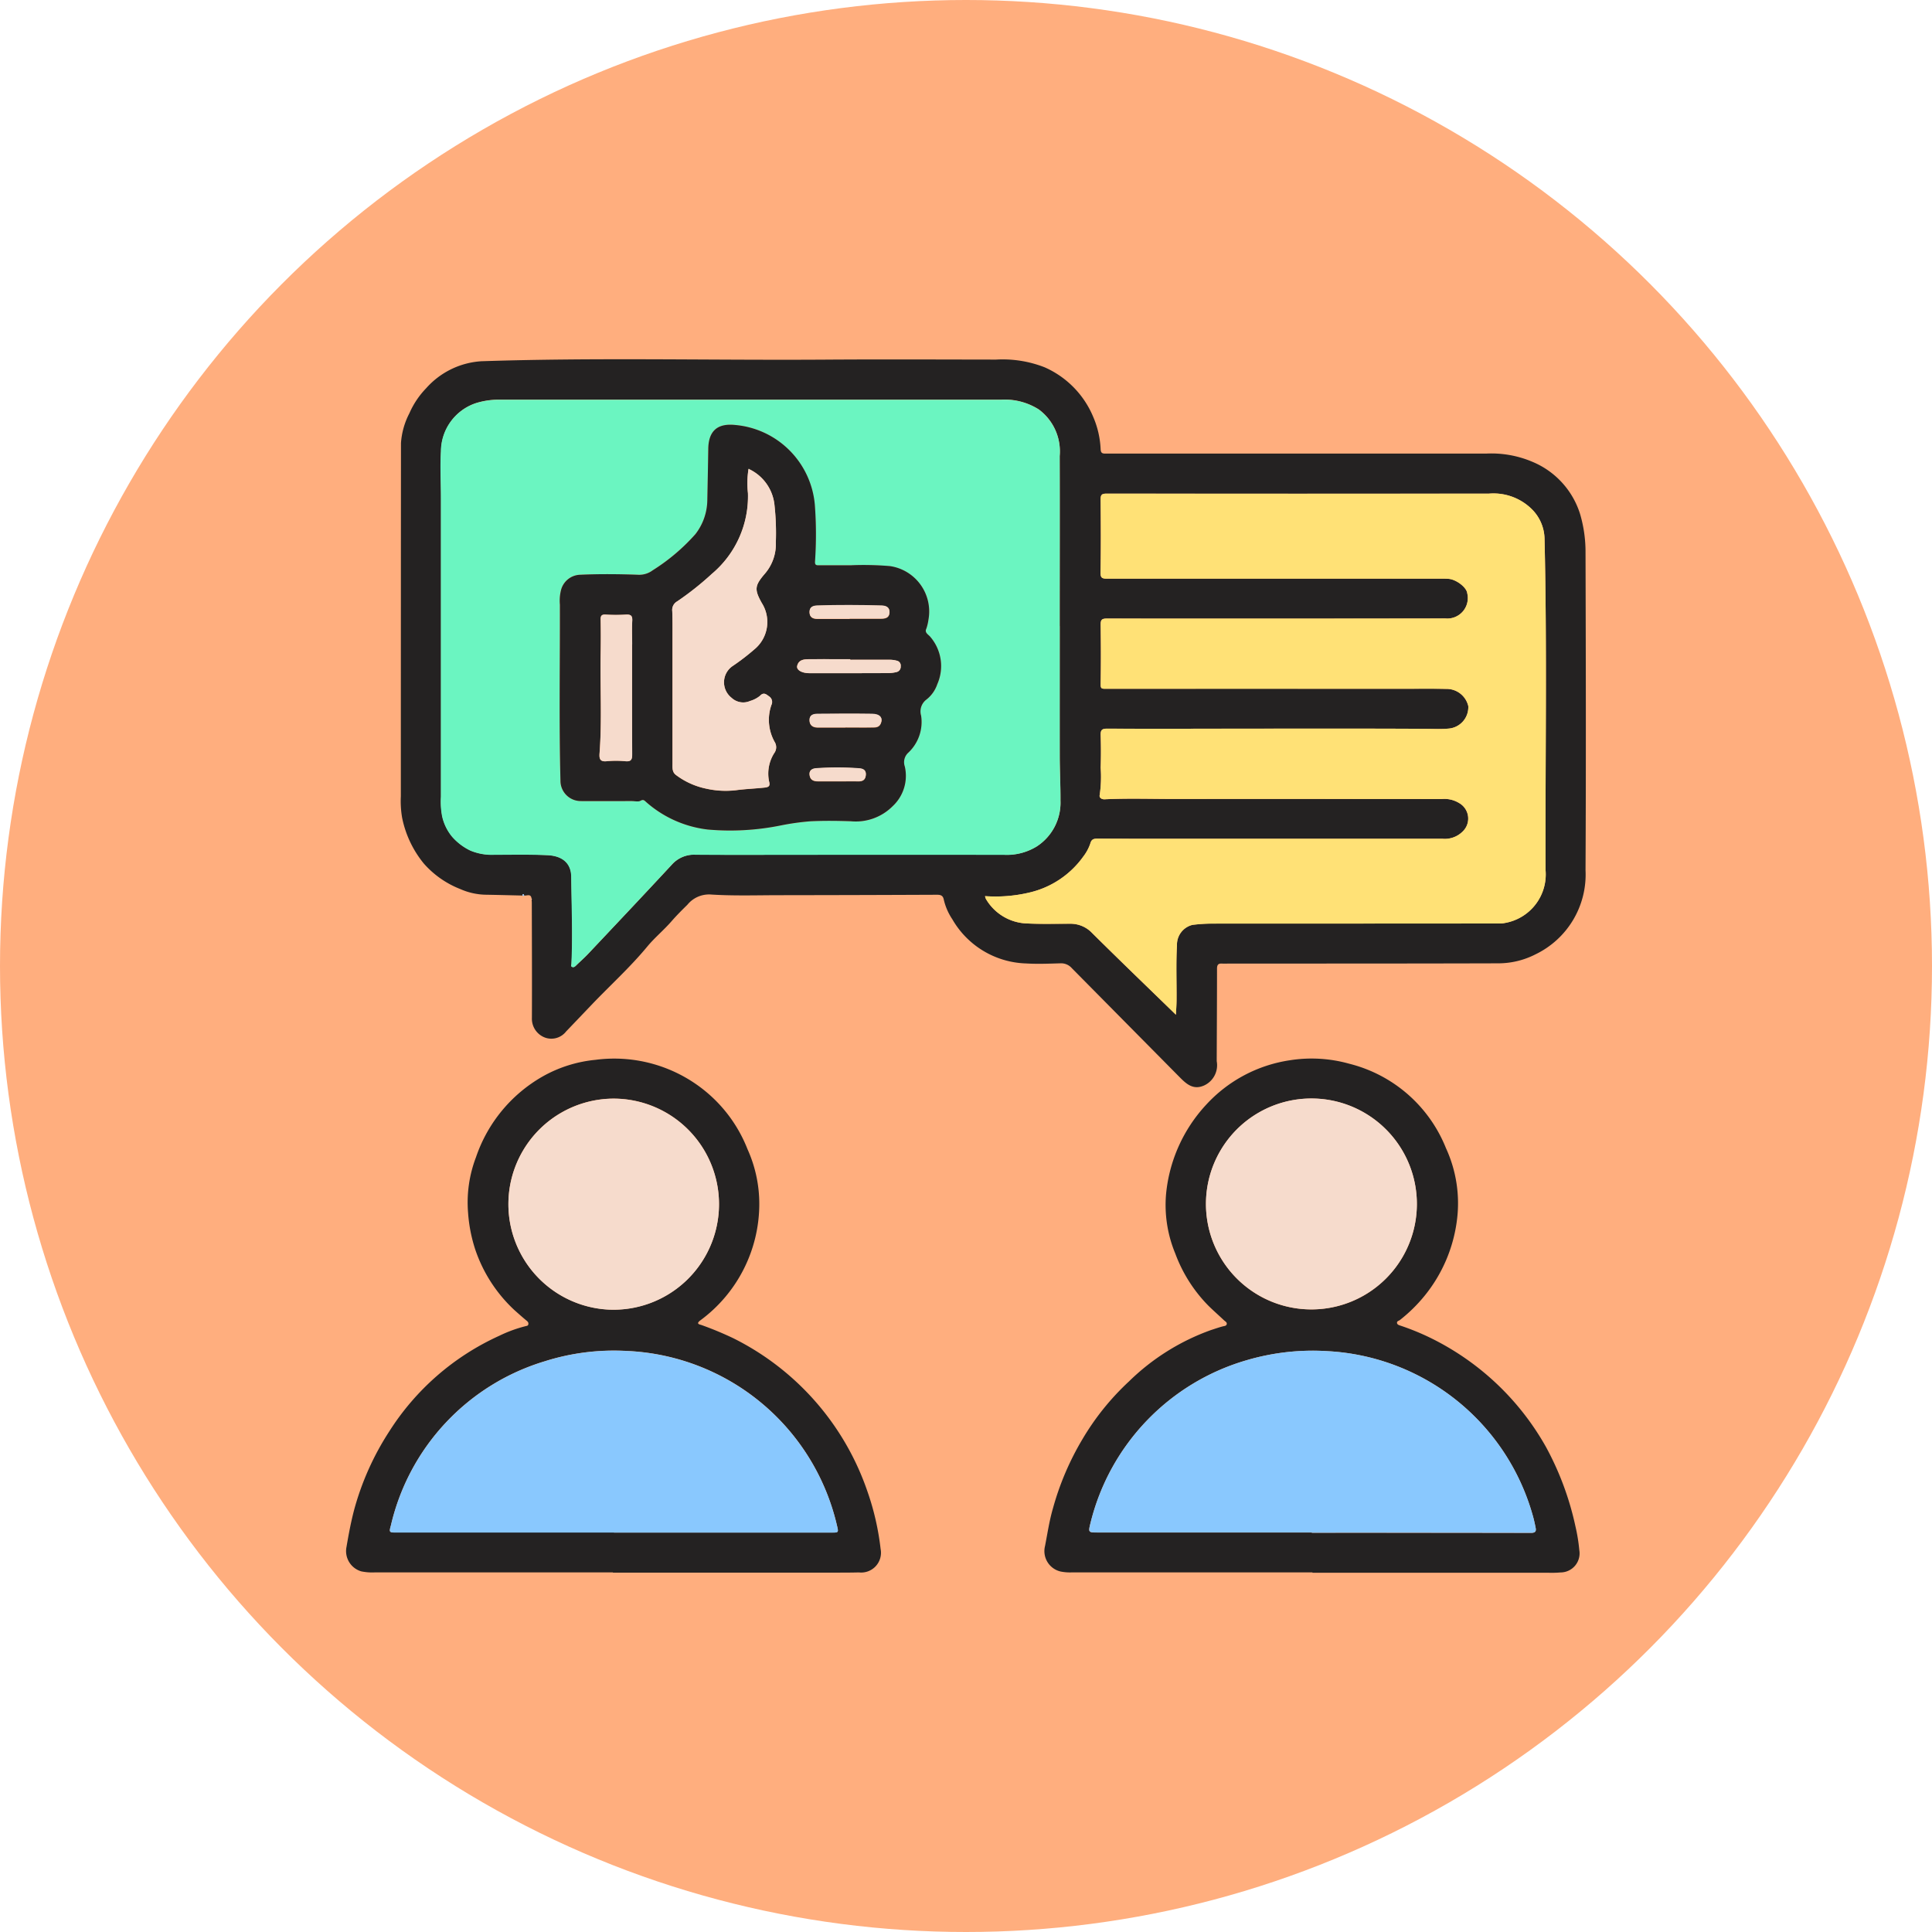 <svg xmlns="http://www.w3.org/2000/svg" xmlns:xlink="http://www.w3.org/1999/xlink" width="120" height="120" viewBox="0 0 120 120">
  <defs>
    <clipPath id="clip-path">
      <rect id="Rectangle_379977" data-name="Rectangle 379977" width="77" height="75.37" fill="none"/>
    </clipPath>
  </defs>
  <g id="Group_1076192" data-name="Group 1076192" transform="translate(-180 -24147.473)">
    <circle id="Ellipse_5981" data-name="Ellipse 5981" cx="60" cy="60" r="60" transform="translate(180 24147.473)" fill="#ffae7e"/>
    <g id="Group_1076197" data-name="Group 1076197" transform="translate(201.5 24169.787)">
      <g id="Group_1076196" data-name="Group 1076196" clip-path="url(#clip-path)">
        <path id="Path_826964" data-name="Path 826964" d="M19.02,33.509c-.036-.339-.287-.176-.46-.2-.011-.031-.018-.084-.035-.087-.068-.014-.077.034-.069.088-.776-.018-1.551-.039-2.327-.052a4.073,4.073,0,0,1-1.534-.35,5.855,5.855,0,0,1-2.267-1.585,6.516,6.516,0,0,1-1.349-2.848,6.088,6.088,0,0,1-.079-1.335q0-10.967.008-21.934a4.694,4.694,0,0,1,.522-1.849A5.275,5.275,0,0,1,12.473,1.8,5,5,0,0,1,15.905.123C23-.112,30.1.07,37.2.024,40.756,0,44.314.017,47.872.021A7.138,7.138,0,0,1,50.888.5a5.8,5.8,0,0,1,3.025,3.1,5.681,5.681,0,0,1,.452,1.982c.009.23.092.28.3.278.634-.006,1.268,0,1.9,0q10.867,0,21.734,0a6.505,6.505,0,0,1,2.89.512,5.184,5.184,0,0,1,2.956,3.241,8.31,8.31,0,0,1,.338,2.4c.019,6.574.034,13.148,0,19.721a5.5,5.5,0,0,1-3.1,5.224,5.081,5.081,0,0,1-2.323.562c-5.563.017-11.126.013-16.689.016-.155,0-.311.007-.466,0-.234-.016-.311.077-.311.317,0,1.85-.011,3.7-.018,5.551,0,.065,0,.129,0,.194a1.383,1.383,0,0,1-.778,1.506c-.68.307-1.109-.093-1.535-.523q-3.344-3.38-6.687-6.761a.884.884,0,0,0-.713-.3c-.711.02-1.425.05-2.134.007a5.476,5.476,0,0,1-4.574-2.742,3.672,3.672,0,0,1-.53-1.214c-.05-.265-.192-.311-.431-.31q-4.869.021-9.739.027c-1.448,0-2.9.051-4.343-.045a1.735,1.735,0,0,0-1.416.641c-.337.33-.676.669-.988,1.028-.475.547-1.044,1.013-1.5,1.565-1.075,1.3-2.322,2.423-3.478,3.637q-.78.819-1.563,1.636a1.163,1.163,0,0,1-1.294.389,1.25,1.25,0,0,1-.832-1.236c.009-2.381,0-4.762-.007-7.143,0-.064-.007-.129-.01-.193a.045.045,0,0,0,0-.065m32.8-16.935c0-3.52.008-7.039,0-10.559a3.241,3.241,0,0,0-1.293-2.89,3.939,3.939,0,0,0-2.344-.61q-15.621,0-31.242,0a4.723,4.723,0,0,0-1.4.221A3.169,3.169,0,0,0,13.4,5.709c-.057.967,0,1.94,0,2.91q0,9.278,0,18.556a4.807,4.807,0,0,0,.074,1.2,2.989,2.989,0,0,0,.632,1.289,3.535,3.535,0,0,0,1.127.849,3.48,3.48,0,0,0,1.481.259c1.1,0,2.2-.026,3.3.025.889.041,1.471.461,1.48,1.35.018,1.8.1,3.6.012,5.393,0,.071-.056.162.045.2s.167-.018.236-.087c.247-.244.512-.471.749-.723,1.738-1.843,3.478-3.684,5.2-5.542a1.853,1.853,0,0,1,1.476-.62c1.953.016,3.907.006,5.86.007q6.656,0,13.311,0a3.539,3.539,0,0,0,2.031-.526A3.241,3.241,0,0,0,51.872,27.4c.007-.918-.044-1.837-.046-2.755-.007-2.691,0-5.383,0-8.074m7.214,24.137c.01-.228.038-.59.04-.951.008-1.125-.039-2.251.026-3.376a1.26,1.26,0,0,1,.965-1.252,10.143,10.143,0,0,1,1.228-.079q8.926,0,17.852-.008a1.3,1.3,0,0,0,.3-.027A3.063,3.063,0,0,0,82,31.724c-.023-6.867.1-13.735-.064-20.6A2.662,2.662,0,0,0,81.2,9.367a3.388,3.388,0,0,0-2.725-1.022q-11.875.006-23.752,0c-.3,0-.364.084-.361.368.014,1.5.024,3-.006,4.5-.007.351.077.414.4.413q10.265-.01,20.53,0c.233,0,.467-.007.7.013.468.041,1.1.523,1.145.884A1.273,1.273,0,0,1,75.781,16.1q-10.518.017-21.035.006c-.315,0-.385.084-.38.385.017,1.229.02,2.459,0,3.688,0,.249.037.289.271.289q9.294-.006,18.589,0c.867,0,1.734-.012,2.6.008A1.38,1.38,0,0,1,77.2,21.543a1.332,1.332,0,0,1-1.235,1.4c-.484.044-.961.017-1.443.014-3.765-.022-7.529-.012-11.294-.011-2.82,0-5.64.009-8.461,0-.334,0-.408.1-.4.411.023.672.024,1.346,0,2.018a7.734,7.734,0,0,1-.061,1.69c-.048.191.147.275.3.268,1.445-.069,2.891-.019,4.336-.021q8.305-.009,16.61.005a1.752,1.752,0,0,1,1.1.261,1.109,1.109,0,0,1,.19,1.765,1.57,1.57,0,0,1-1.26.441q-9.528,0-19.056,0c-.789,0-1.578,0-2.367-.005-.217,0-.365.029-.437.306a2.8,2.8,0,0,1-.431.8,5.7,5.7,0,0,1-3.344,2.239,9.124,9.124,0,0,1-2.761.224.741.741,0,0,0,.048.165,3.072,3.072,0,0,0,2.588,1.533c.878.042,1.759.014,2.639.017a1.841,1.841,0,0,1,1.371.571c1.733,1.723,3.5,3.416,5.208,5.08" transform="translate(-7.503 0)" fill="#242222"/>
        <path id="Path_826965" data-name="Path 826965" d="M155.852,171.292H140.909a2.956,2.956,0,0,1-.694-.053,1.3,1.3,0,0,1-.973-1.587c.15-.77.264-1.546.481-2.3A17.405,17.405,0,0,1,141.577,163a15.935,15.935,0,0,1,2.881-3.572,14.01,14.01,0,0,1,5.109-3.194c.238-.075.473-.16.715-.222.1-.026.22-.023.246-.14s-.1-.171-.17-.239c-.323-.306-.66-.6-.975-.911a9.109,9.109,0,0,1-2.051-3.234,7.868,7.868,0,0,1-.572-3.7,9.469,9.469,0,0,1,2.489-5.542,8.806,8.806,0,0,1,5.205-2.764,8.642,8.642,0,0,1,3.679.215,8.751,8.751,0,0,1,6.012,5.247,8.18,8.18,0,0,1,.68,4.479,9.28,9.28,0,0,1-2.008,4.688,9.6,9.6,0,0,1-1.536,1.508c-.067.051-.19.062-.178.178s.142.143.232.174a15.415,15.415,0,0,1,1.895.779,16.575,16.575,0,0,1,7.123,6.745,18.4,18.4,0,0,1,1.838,4.957,10.9,10.9,0,0,1,.236,1.459,1.185,1.185,0,0,1-1.166,1.384,6.3,6.3,0,0,1-.775.019H155.852v-.017m-.04-2.479v.014q6.809,0,13.617.007c.256,0,.329-.09.286-.31-.052-.265-.11-.531-.186-.79A14.013,14.013,0,0,0,156.8,157.551a14.522,14.522,0,0,0-5.023.558,14.006,14.006,0,0,0-9.708,10.1c-.149.6-.151.608.472.608h13.268m6.529-20.387a6.548,6.548,0,0,0-13.1-.04,6.548,6.548,0,1,0,13.1.04" transform="translate(-95.833 -95.942)" fill="#242222"/>
        <path id="Path_826966" data-name="Path 826966" d="M16.57,171.338H1.786a3.345,3.345,0,0,1-.848-.064,1.311,1.311,0,0,1-.917-1.516c.132-.773.274-1.539.474-2.3a17.2,17.2,0,0,1,2.194-4.894,15.828,15.828,0,0,1,6.807-5.915,8.481,8.481,0,0,1,1.661-.608c.077-.018.148-.019.161-.126s-.045-.158-.119-.219c-.249-.206-.49-.421-.732-.636a9.11,9.11,0,0,1-2.456-3.8A9.464,9.464,0,0,1,7.573,149a7.857,7.857,0,0,1,.493-3.453,9.146,9.146,0,0,1,4.119-5,8.289,8.289,0,0,1,3.3-1.045,8.926,8.926,0,0,1,6.7,1.846,8.814,8.814,0,0,1,2.742,3.7,8.244,8.244,0,0,1,.734,3.453,8.988,8.988,0,0,1-3.659,7.181c-.318.238-.017.257.091.3a21.122,21.122,0,0,1,1.962.816,16.641,16.641,0,0,1,8.316,9.492,16.4,16.4,0,0,1,.825,3.591,1.229,1.229,0,0,1-1.344,1.459c-.595.015-1.19.013-1.785.013H16.57v-.017m.065-2.473v0H30.14c.45,0,.453,0,.343-.451a14.026,14.026,0,0,0-13.071-10.831,14.255,14.255,0,0,0-5.093.647,13.94,13.94,0,0,0-9.537,10.18c-.124.443-.108.451.346.451H16.634m-.08-26.95a6.556,6.556,0,0,0-.309,13.1,6.555,6.555,0,1,0,.309-13.1" transform="translate(0 -95.988)" fill="#242222"/>
        <path id="Path_826967" data-name="Path 826967" d="M35.145,106.708c-.008-.054,0-.1.069-.089.017,0,.024.057.035.088-.034.045-.069.044-.1,0" transform="translate(-24.192 -73.394)" fill="#89c8fe"/>
        <path id="Path_826968" data-name="Path 826968" d="M36.908,107.536a.045.045,0,0,1,0,.065.37.37,0,0,1-.026-.047s.015-.012.023-.018" transform="translate(-25.391 -74.027)" fill="#f6dbcc"/>
        <path id="Path_826969" data-name="Path 826969" d="M57.283,22.13c0,2.691,0,5.383,0,8.074,0,.918.053,1.837.046,2.755a3.242,3.242,0,0,1-1.468,2.854,3.54,3.54,0,0,1-2.031.526q-6.655-.008-13.311,0c-1.953,0-3.907.009-5.86-.007a1.853,1.853,0,0,0-1.476.62c-1.722,1.857-3.462,3.7-5.2,5.542-.238.252-.5.479-.749.723-.07.069-.14.125-.237.087s-.048-.13-.045-.2c.084-1.8.006-3.595-.012-5.393-.009-.89-.591-1.309-1.48-1.35-1.1-.051-2.2-.026-3.3-.025a3.481,3.481,0,0,1-1.481-.259,3.535,3.535,0,0,1-1.127-.849,2.993,2.993,0,0,1-.632-1.289,4.822,4.822,0,0,1-.074-1.2q0-9.278,0-18.556c0-.97-.055-1.943,0-2.91A3.169,3.169,0,0,1,21,8.294a4.723,4.723,0,0,1,1.4-.221q15.621,0,31.242,0a3.938,3.938,0,0,1,2.344.61,3.241,3.241,0,0,1,1.293,2.89c.013,3.52,0,7.039,0,10.559M44.346,18.35c-.66,0-1.319,0-1.979,0-.165,0-.305.025-.288-.23a24.739,24.739,0,0,0-.01-3.515A5.448,5.448,0,0,0,37.089,9.63c-1.092-.1-1.621.4-1.637,1.487-.016,1.074-.038,2.148-.06,3.221a3.506,3.506,0,0,1-.737,2.074A12.225,12.225,0,0,1,32,18.659a1.4,1.4,0,0,1-.934.277c-1.189-.038-2.38-.049-3.569,0a1.266,1.266,0,0,0-1.2.981,2.676,2.676,0,0,0-.063.876c.008,3.648-.058,7.3.035,10.944A1.259,1.259,0,0,0,27.523,33c1.061.008,2.122,0,3.182,0,.181,0,.4.061.535-.017.184-.1.244-.018.355.078a7,7,0,0,0,3.832,1.708A15.84,15.84,0,0,0,40,34.507a15.3,15.3,0,0,1,1.829-.252c.826-.043,1.656-.033,2.483,0a3.231,3.231,0,0,0,2.593-.934,2.575,2.575,0,0,0,.757-2.469.8.8,0,0,1,.229-.868,2.615,2.615,0,0,0,.784-2.287.921.921,0,0,1,.318-.989,2.04,2.04,0,0,0,.689-.964,2.785,2.785,0,0,0-.437-2.946c-.116-.145-.371-.25-.24-.512a2.939,2.939,0,0,0,.13-.558,2.849,2.849,0,0,0-2.385-3.32,19.311,19.311,0,0,0-2.4-.054" transform="translate(-12.963 -5.555)" fill="#6bf5c1"/>
        <path id="Path_826970" data-name="Path 826970" d="M139.2,59.148c-1.712-1.665-3.474-3.358-5.208-5.08a1.841,1.841,0,0,0-1.371-.571c-.88,0-1.761.026-2.639-.017a3.072,3.072,0,0,1-2.588-1.533.741.741,0,0,1-.048-.165,9.123,9.123,0,0,0,2.761-.224,5.7,5.7,0,0,0,3.344-2.239,2.8,2.8,0,0,0,.431-.8c.073-.277.221-.306.438-.306.789,0,1.578.005,2.367.005q9.528,0,19.056,0a1.57,1.57,0,0,0,1.26-.441,1.109,1.109,0,0,0-.19-1.765,1.752,1.752,0,0,0-1.1-.261q-8.305-.006-16.61-.005c-1.445,0-2.891-.048-4.336.021-.15.007-.344-.078-.3-.268a7.734,7.734,0,0,0,.061-1.69c.021-.672.021-1.346,0-2.018-.011-.313.063-.413.4-.411,2.82.014,5.64.005,8.461,0,3.765,0,7.529-.011,11.294.011.482,0,.958.03,1.443-.014a1.332,1.332,0,0,0,1.235-1.4,1.38,1.38,0,0,0-1.374-1.065c-.866-.021-1.733-.008-2.6-.008q-9.295,0-18.589,0c-.234,0-.275-.04-.271-.289.024-1.229.021-2.459,0-3.688,0-.3.065-.385.38-.385q10.518.011,21.035-.006a1.273,1.273,0,0,0,1.354-1.573c-.04-.361-.677-.843-1.145-.884-.232-.02-.466-.013-.7-.013q-10.265,0-20.53,0c-.325,0-.409-.062-.4-.413.03-1.5.02-3,.006-4.5,0-.284.06-.368.361-.368q11.876.011,23.752,0a3.388,3.388,0,0,1,2.725,1.022,2.662,2.662,0,0,1,.731,1.755c.16,6.867.041,13.734.064,20.6a3.063,3.063,0,0,1-2.549,3.294,1.3,1.3,0,0,1-.3.027q-8.926.007-17.852.008a10.143,10.143,0,0,0-1.228.079,1.26,1.26,0,0,0-.965,1.252c-.065,1.125-.018,2.251-.026,3.376,0,.362-.03.723-.04.951" transform="translate(-87.662 -18.437)" fill="#ffe176"/>
        <path id="Path_826971" data-name="Path 826971" d="M161.946,208.916q-6.634,0-13.268,0c-.624,0-.621,0-.472-.608a14.006,14.006,0,0,1,9.708-10.095,14.508,14.508,0,0,1,5.023-.558,14.013,14.013,0,0,1,12.727,10.183c.076.259.134.525.186.79.043.22-.029.31-.286.31q-6.809-.014-13.617-.007Z" transform="translate(-101.967 -136.045)" fill="#89c8fe"/>
        <path id="Path_826972" data-name="Path 826972" d="M184.5,153.969a6.548,6.548,0,1,1-13.1-.04,6.548,6.548,0,0,1,13.1.04" transform="translate(-117.996 -101.485)" fill="#f6dbcc"/>
        <path id="Path_826973" data-name="Path 826973" d="M22.636,208.924H9.13c-.454,0-.47-.007-.346-.451a13.941,13.941,0,0,1,9.537-10.18,14.24,14.24,0,0,1,5.093-.647,14.026,14.026,0,0,1,13.071,10.831c.109.451.107.451-.343.451H22.636Z" transform="translate(-6.002 -136.047)" fill="#89c8fe"/>
        <path id="Path_826974" data-name="Path 826974" d="M38.788,147.388a6.555,6.555,0,1,1-.309,13.1,6.556,6.556,0,0,1,.309-13.1" transform="translate(-22.233 -101.461)" fill="#f6dbcc"/>
        <path id="Path_826975" data-name="Path 826975" d="M60.672,21.766a19.253,19.253,0,0,1,2.4.054,2.85,2.85,0,0,1,2.385,3.32,2.987,2.987,0,0,1-.13.558c-.132.261.124.367.24.512a2.786,2.786,0,0,1,.437,2.946,2.04,2.04,0,0,1-.689.964A.921.921,0,0,0,65,31.11a2.615,2.615,0,0,1-.784,2.287.8.8,0,0,0-.229.868,2.576,2.576,0,0,1-.757,2.469,3.23,3.23,0,0,1-2.593.933c-.827-.028-1.657-.038-2.483,0a15.37,15.37,0,0,0-1.829.252,15.837,15.837,0,0,1-4.571.263,7.007,7.007,0,0,1-3.832-1.708c-.11-.1-.171-.181-.355-.078-.138.078-.354.017-.535.017-1.061,0-2.122.007-3.182,0A1.258,1.258,0,0,1,42.6,35.158c-.093-3.648-.026-7.3-.035-10.944a2.684,2.684,0,0,1,.062-.876,1.266,1.266,0,0,1,1.2-.981c1.189-.054,2.38-.043,3.569,0a1.4,1.4,0,0,0,.934-.277,12.225,12.225,0,0,0,2.653-2.247,3.51,3.51,0,0,0,.737-2.074c.022-1.073.044-2.147.06-3.221.016-1.092.545-1.59,1.637-1.487A5.448,5.448,0,0,1,58.4,18.023a24.694,24.694,0,0,1,.01,3.515c-.017.255.124.231.288.23.66,0,1.319,0,1.979,0M54.318,15.8l-.012-.026-.024.017a5.6,5.6,0,0,0-.036,1.5,6.289,6.289,0,0,1-2.24,5.014,18.433,18.433,0,0,1-2.154,1.709.609.609,0,0,0-.308.606c.022.53.016,1.06.016,1.591q0,3.938,0,7.877c0,.256-.03.528.215.71a4.691,4.691,0,0,0,1.868.846,5.5,5.5,0,0,0,1.856.1c.591-.08,1.2-.1,1.793-.165.282-.031.335-.122.261-.4a2.381,2.381,0,0,1,.319-1.73.617.617,0,0,0,.048-.676,2.8,2.8,0,0,1-.219-2.319.414.414,0,0,0-.145-.539c-.177-.129-.333-.281-.569-.028a1.748,1.748,0,0,1-.608.314A1.057,1.057,0,0,1,53.226,30a1.223,1.223,0,0,1,.084-1.984,13.9,13.9,0,0,0,1.334-1.029,2.2,2.2,0,0,0,.461-2.878c-.469-.837-.442-1.075.172-1.8a2.82,2.82,0,0,0,.7-1.974,15.945,15.945,0,0,0-.081-2.276A2.774,2.774,0,0,0,54.318,15.8M47.049,26.684h0c0-.491-.021-.983.007-1.473.019-.324-.105-.393-.4-.377a10.613,10.613,0,0,1-1.24,0c-.259-.016-.329.06-.323.315.016.711.015,1.423,0,2.134-.036,2.05.088,4.1-.067,6.15-.025.328.007.552.439.507a5.9,5.9,0,0,1,1.161,0c.357.034.427-.1.425-.429-.013-2.275-.007-4.55-.007-6.826m13.55.95V27.6c-.839,0-1.679-.006-2.518,0-.321,0-.678.013-.774.41-.062.256.278.457.768.458q2.441.006,4.882-.006a2.2,2.2,0,0,0,.535-.068.335.335,0,0,0,.243-.354A.306.306,0,0,0,63.5,27.7a1.729,1.729,0,0,0-.418-.061c-.826-.006-1.653,0-2.479,0m-.043-2.545v0c.646,0,1.291,0,1.937,0,.275,0,.534-.049.542-.4.007-.335-.247-.407-.5-.413-1.329-.036-2.659-.045-3.989,0-.272.009-.491.1-.477.426s.236.4.51.4h1.976m-.265,6.744c.569,0,1.138.006,1.707,0,.189,0,.391-.014.489-.233.158-.353-.029-.6-.533-.607-1.125-.018-2.25-.011-3.375,0-.252,0-.516.054-.51.394,0,.325.219.448.515.451.569,0,1.138,0,1.707,0m-.466,3.34c.425,0,.85-.006,1.275,0,.279,0,.436-.1.463-.394s-.162-.391-.4-.411a18.492,18.492,0,0,0-2.66-.007c-.237.014-.468.1-.433.41s.235.4.516.4c.412,0,.825,0,1.237,0" transform="translate(-29.288 -8.972)" fill="#242222"/>
        <path id="Path_826976" data-name="Path 826976" d="M69.775,21.881a2.775,2.775,0,0,1,1.578,2.269,15.949,15.949,0,0,1,.081,2.276,2.82,2.82,0,0,1-.7,1.974c-.614.722-.641.959-.172,1.8a2.2,2.2,0,0,1-.461,2.878A13.985,13.985,0,0,1,68.767,34.1a1.222,1.222,0,0,0-.084,1.984,1.057,1.057,0,0,0,1.151.194,1.743,1.743,0,0,0,.608-.314c.236-.253.392-.1.569.028a.414.414,0,0,1,.145.539,2.8,2.8,0,0,0,.219,2.319.617.617,0,0,1-.048.676,2.379,2.379,0,0,0-.318,1.73c.073.277.021.368-.262.4-.6.065-1.2.085-1.793.165a5.5,5.5,0,0,1-1.856-.1,4.7,4.7,0,0,1-1.868-.846c-.246-.182-.215-.453-.215-.71q0-3.938,0-7.877c0-.53.006-1.061-.016-1.59a.608.608,0,0,1,.308-.606,18.456,18.456,0,0,0,2.153-1.709,6.289,6.289,0,0,0,2.24-5.014,5.614,5.614,0,0,1,.036-1.5l.015.018Z" transform="translate(-44.745 -15.057)" fill="#f6dbcc"/>
        <path id="Path_826977" data-name="Path 826977" d="M52.523,52.746c0,2.275-.006,4.55.007,6.826,0,.329-.068.463-.425.429a5.9,5.9,0,0,0-1.161,0c-.432.045-.464-.179-.439-.507.155-2.048.031-4.1.067-6.15.012-.711.013-1.423,0-2.134-.006-.255.065-.331.323-.315a10.614,10.614,0,0,0,1.24,0c.293-.016.417.052.4.377-.029.49-.007.982-.007,1.473Z" transform="translate(-34.762 -35.035)" fill="#f6dbcc"/>
        <path id="Path_826978" data-name="Path 826978" d="M93.189,59.815c.826,0,1.653,0,2.479,0a1.732,1.732,0,0,1,.418.061.306.306,0,0,1,.238.349.335.335,0,0,1-.243.354,2.215,2.215,0,0,1-.535.068q-2.441.01-4.882.006c-.49,0-.83-.2-.768-.458.1-.4.453-.406.774-.41.839-.009,1.679,0,2.519,0v.031" transform="translate(-61.879 -41.153)" fill="#f6dbcc"/>
        <path id="Path_826979" data-name="Path 826979" d="M94.85,49.837H92.874c-.274,0-.5-.074-.51-.4s.2-.417.477-.426c1.329-.044,2.659-.035,3.988,0,.251.007.506.079.5.414-.008.354-.266.4-.542.4-.646,0-1.291,0-1.937,0v0" transform="translate(-63.583 -33.721)" fill="#f6dbcc"/>
        <path id="Path_826980" data-name="Path 826980" d="M94.583,71.474c-.569,0-1.138,0-1.707,0-.3,0-.51-.126-.515-.451-.005-.34.259-.392.51-.394,1.125-.009,2.25-.016,3.375,0,.5.008.691.254.533.607-.1.22-.3.23-.489.233-.569.01-1.138,0-1.707,0" transform="translate(-63.581 -48.614)" fill="#f6dbcc"/>
        <path id="Path_826981" data-name="Path 826981" d="M94.118,82.2c-.412,0-.825,0-1.237,0-.281,0-.483-.1-.516-.4s.2-.4.433-.41a18.492,18.492,0,0,1,2.66.007c.235.02.424.111.4.411s-.184.4-.463.394c-.425-.008-.85,0-1.275,0" transform="translate(-63.581 -55.995)" fill="#f6dbcc"/>
        <path id="Path_826982" data-name="Path 826982" d="M80.242,21.844l-.022.009-.015-.018.024-.017Z" transform="translate(-55.213 -15.019)" fill="#6bf5c1"/>
      </g>
    </g>
  </g>
</svg>
